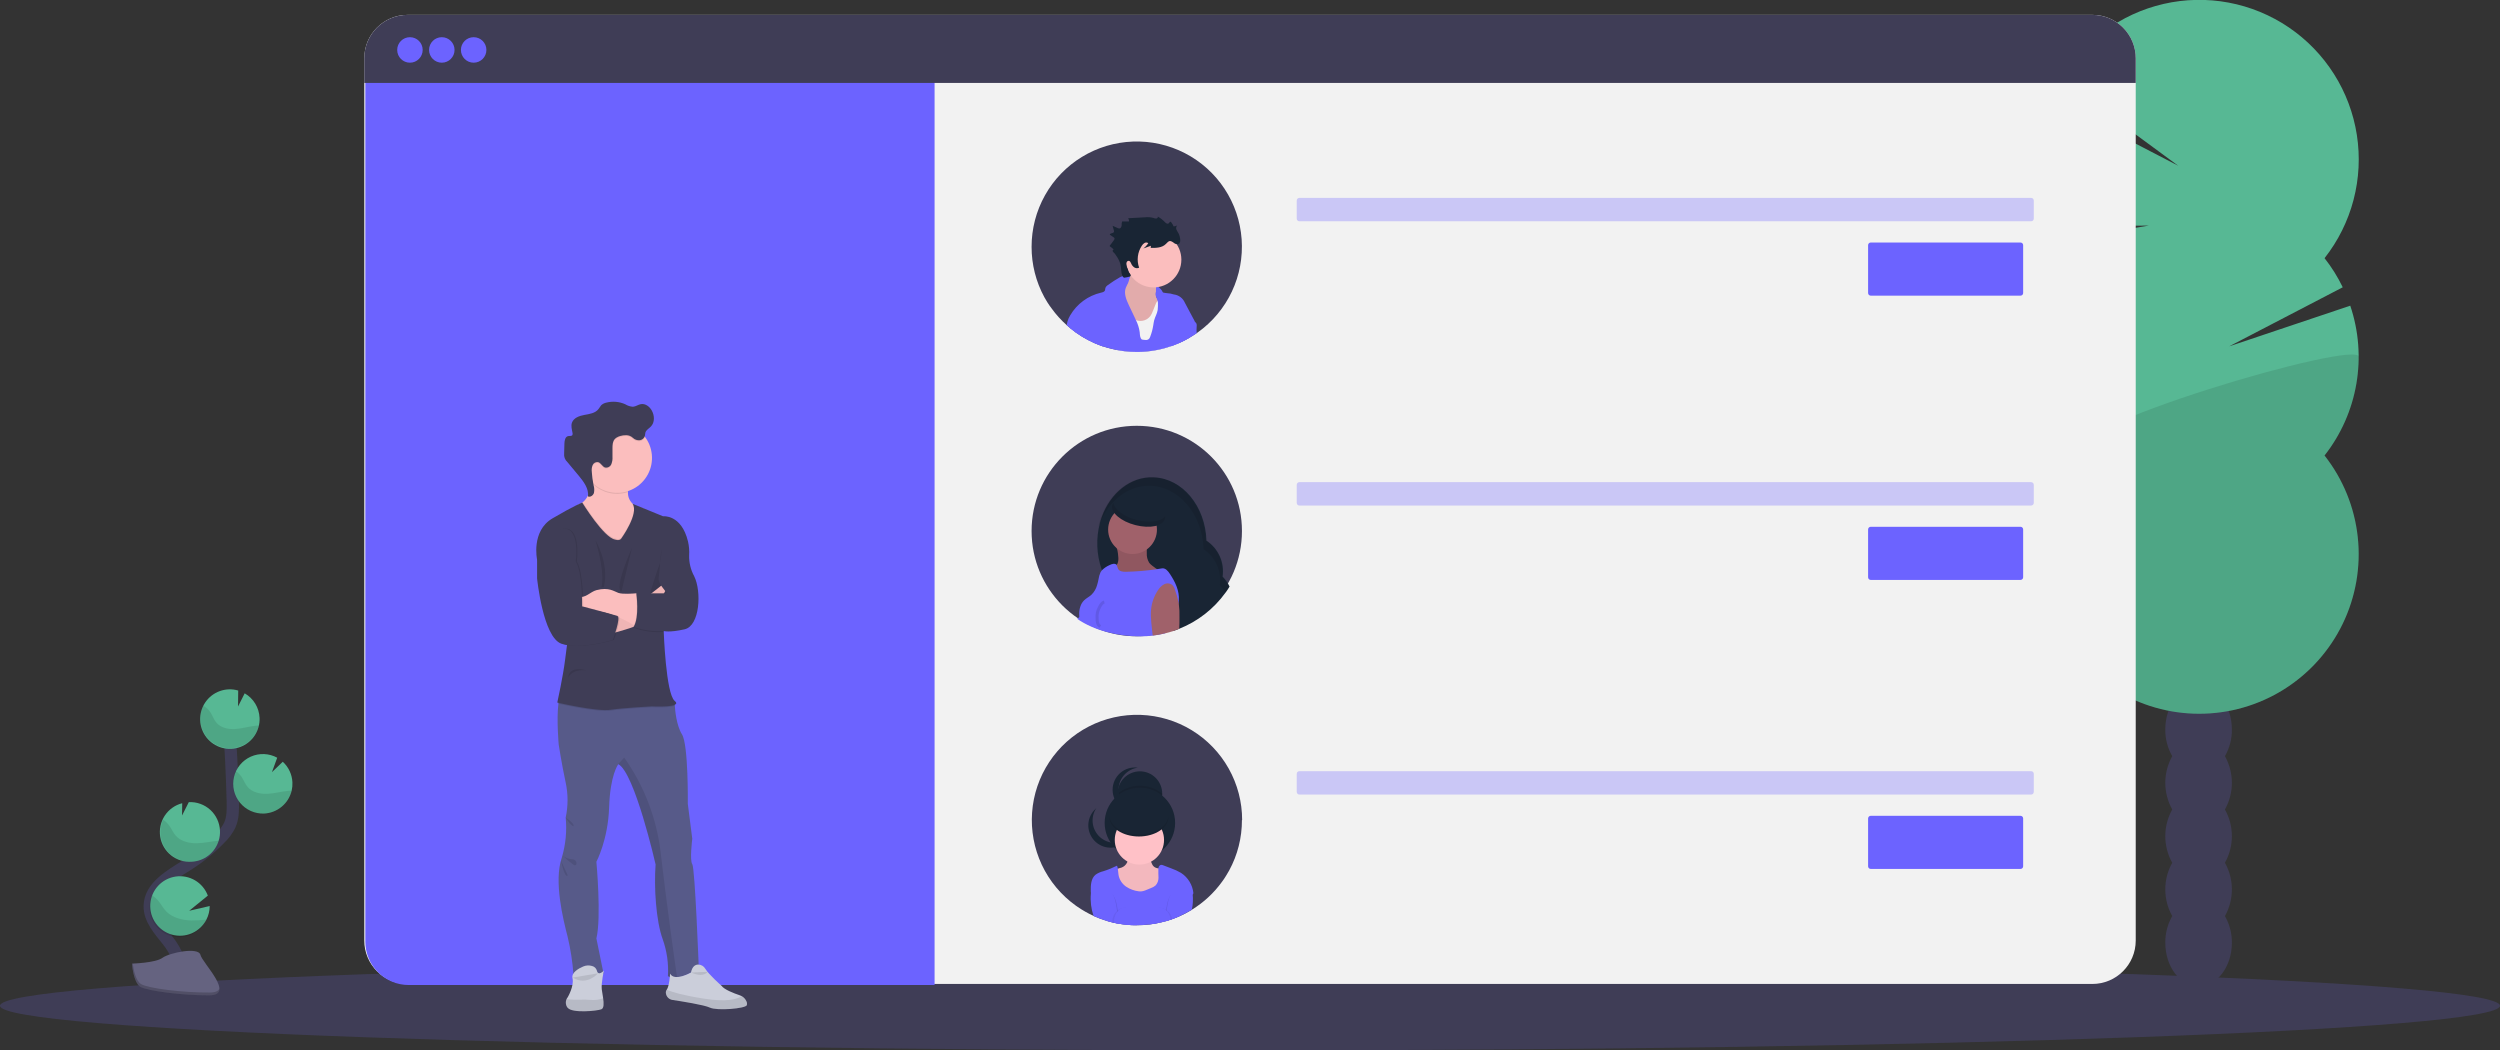 <svg width="814" height="342" viewBox="0 0 814 342" fill="none" xmlns="http://www.w3.org/2000/svg">
<rect x="0" y="0" width="814" height="342" fill="#333333" stroke="none"/>
<g clip-path="url(#clip0)">
<path d="M407 342C631.78 342 814 335.494 814 327.469C814 319.443 631.78 312.938 407 312.938C182.22 312.938 0 319.443 0 327.469C0 335.494 182.22 342 407 342Z" fill="#3F3D56"/>
<path d="M724.439 246.212C725.95 243.572 726.731 240.577 726.701 237.535C726.701 229.695 721.86 223.336 715.857 223.336C709.854 223.336 705.019 229.695 705.019 237.535C704.989 240.577 705.77 243.572 707.281 246.212C705.798 248.863 705.019 251.851 705.019 254.889C705.019 257.927 705.798 260.915 707.281 263.566C705.798 266.216 705.019 269.203 705.019 272.24C705.019 275.277 705.798 278.264 707.281 280.914C705.798 283.565 705.019 286.553 705.019 289.591C705.019 292.629 705.798 295.617 707.281 298.268C705.77 300.908 704.989 303.903 705.019 306.945C705.019 314.785 709.86 321.144 715.857 321.144C721.853 321.144 726.701 314.785 726.701 306.945C726.731 303.903 725.95 300.908 724.439 298.268C725.922 295.617 726.701 292.629 726.701 289.591C726.701 286.553 725.922 283.565 724.439 280.914C725.922 278.264 726.701 275.277 726.701 272.24C726.701 269.203 725.922 266.216 724.439 263.566C725.922 260.915 726.701 257.927 726.701 254.889C726.701 251.851 725.922 248.863 724.439 246.212Z" fill="#3F3D56"/>
<path d="M715.829 234.38C721.814 234.38 726.666 228.023 726.666 220.181C726.666 212.34 721.814 205.982 715.829 205.982C709.844 205.982 704.992 212.34 704.992 220.181C704.992 228.023 709.844 234.38 715.829 234.38Z" fill="#3F3D56"/>
<path d="M715.829 217.026C721.814 217.026 726.666 210.669 726.666 202.827C726.666 194.985 721.814 188.628 715.829 188.628C709.844 188.628 704.992 194.985 704.992 202.827C704.992 210.669 709.844 217.026 715.829 217.026Z" fill="#3F3D56"/>
<path d="M675.254 84.073C673.772 82.186 672.423 80.201 671.215 78.129L699.701 73.451L668.891 73.679C665.936 67.246 664.325 60.277 664.155 53.199C663.985 46.121 665.26 39.083 667.902 32.515L709.231 53.965L671.118 25.934C674.684 19.754 679.485 14.375 685.221 10.133C690.957 5.891 697.504 2.877 704.456 1.279C711.407 -0.32 718.613 -0.468 725.624 0.843C732.636 2.154 739.302 4.897 745.207 8.899C751.112 12.901 756.13 18.078 759.947 24.107C763.765 30.135 766.3 36.886 767.395 43.938C768.489 50.989 768.12 58.191 766.31 65.094C764.5 71.997 761.288 78.453 756.875 84.059C759.188 86.993 761.173 90.172 762.795 93.539L725.822 112.768L765.243 99.531C768.01 107.718 768.694 116.466 767.231 124.984C765.769 133.502 762.207 141.52 756.868 148.314C762.895 155.976 766.645 165.181 767.69 174.876C768.734 184.571 767.03 194.364 762.774 203.135C758.517 211.907 751.879 219.303 743.619 224.477C735.359 229.652 725.81 232.396 716.064 232.396C706.319 232.396 696.77 229.652 688.509 224.477C680.249 219.303 673.611 211.907 669.355 203.135C665.098 194.364 663.394 184.571 664.439 174.876C665.483 165.181 669.233 155.976 675.26 148.314C668.061 139.157 664.147 127.844 664.147 116.193C664.147 104.542 668.061 93.23 675.26 84.073H675.254Z" fill="#57B894"/>
<path opacity="0.1" d="M768.009 116.193C768.027 127.847 764.111 139.165 756.895 148.314C762.922 155.976 766.673 165.181 767.717 174.876C768.761 184.57 767.058 194.364 762.801 203.135C758.544 211.907 751.906 219.302 743.646 224.477C735.386 229.651 725.837 232.396 716.092 232.396C706.346 232.396 696.797 229.651 688.537 224.477C680.277 219.302 673.639 211.907 669.382 203.135C665.125 194.364 663.422 184.57 664.466 174.876C665.51 165.181 669.261 155.976 675.288 148.314C668.296 139.477 768.009 110.367 768.009 116.193Z" fill="black"/>
<path d="M681.27 4.844H132.73C124.93 4.844 118.607 11.17 118.607 18.974V306.247C118.607 314.05 124.93 320.376 132.73 320.376H681.27C689.07 320.376 695.392 314.05 695.392 306.247V18.974C695.392 11.17 689.07 4.844 681.27 4.844Z" fill="#F2F2F2"/>
<path d="M118.953 20.413H304.299V320.723H133.075C129.33 320.723 125.738 319.234 123.089 316.584C120.441 313.934 118.953 310.34 118.953 306.593V20.413Z" fill="#6C63FF"/>
<path d="M695.392 18.973V26.993H118.607V18.973C118.607 17.118 118.973 15.281 119.683 13.567C120.392 11.853 121.433 10.296 122.744 8.985C124.056 7.673 125.612 6.633 127.326 5.924C129.039 5.214 130.875 4.85 132.73 4.851H681.27C683.124 4.85 684.961 5.214 686.674 5.924C688.387 6.633 689.944 7.673 691.256 8.985C692.567 10.296 693.608 11.853 694.317 13.567C695.027 15.281 695.392 17.118 695.392 18.973Z" fill="#3F3D56"/>
<path d="M133.477 20.413C135.768 20.413 137.626 18.554 137.626 16.261C137.626 13.968 135.768 12.109 133.477 12.109C131.185 12.109 129.327 13.968 129.327 16.261C129.327 18.554 131.185 20.413 133.477 20.413Z" fill="#6C63FF"/>
<path d="M143.851 20.413C146.142 20.413 148 18.554 148 16.261C148 13.968 146.142 12.109 143.851 12.109C141.559 12.109 139.701 13.968 139.701 16.261C139.701 18.554 141.559 20.413 143.851 20.413Z" fill="#6C63FF"/>
<path d="M154.224 20.413C156.516 20.413 158.374 18.554 158.374 16.261C158.374 13.968 156.516 12.109 154.224 12.109C151.933 12.109 150.075 13.968 150.075 16.261C150.075 18.554 151.933 20.413 154.224 20.413Z" fill="#6C63FF"/>
<path opacity="0.3" d="M661.339 64.436H423.072C422.599 64.436 422.215 64.82 422.215 65.294V71.189C422.215 71.663 422.599 72.047 423.072 72.047H661.339C661.812 72.047 662.196 71.663 662.196 71.189V65.294C662.196 64.82 661.812 64.436 661.339 64.436Z" fill="#6C63FF"/>
<path d="M657.881 78.966H609.11C608.636 78.966 608.252 79.35 608.252 79.824V95.407C608.252 95.881 608.636 96.265 609.11 96.265H657.881C658.355 96.265 658.738 95.881 658.738 95.407V79.824C658.738 79.35 658.355 78.966 657.881 78.966Z" fill="#6C63FF"/>
<path opacity="0.3" d="M661.339 156.991H423.072C422.599 156.991 422.215 157.375 422.215 157.849V163.745C422.215 164.219 422.599 164.603 423.072 164.603H661.339C661.812 164.603 662.196 164.219 662.196 163.745V157.849C662.196 157.375 661.812 156.991 661.339 156.991Z" fill="#6C63FF"/>
<path d="M657.881 171.522H609.11C608.636 171.522 608.252 171.907 608.252 172.38V187.963C608.252 188.437 608.636 188.821 609.11 188.821H657.881C658.355 188.821 658.738 188.437 658.738 187.963V172.38C658.738 171.907 658.355 171.522 657.881 171.522Z" fill="#6C63FF"/>
<path opacity="0.3" d="M661.339 251.098H423.072C422.599 251.098 422.215 251.482 422.215 251.956V257.851C422.215 258.325 422.599 258.709 423.072 258.709H661.339C661.812 258.709 662.196 258.325 662.196 257.851V251.956C662.196 251.482 661.812 251.098 661.339 251.098Z" fill="#6C63FF"/>
<path d="M657.881 265.629H609.11C608.636 265.629 608.252 266.013 608.252 266.487V282.07C608.252 282.544 608.636 282.928 609.11 282.928H657.881C658.355 282.928 658.738 282.544 658.738 282.07V266.487C658.738 266.013 658.355 265.629 657.881 265.629Z" fill="#6C63FF"/>
<path d="M370.131 207.172C389.046 207.172 404.379 191.831 404.379 172.906C404.379 153.982 389.046 138.641 370.131 138.641C351.217 138.641 335.884 153.982 335.884 172.906C335.884 191.831 351.217 207.172 370.131 207.172Z" fill="#3F3D56"/>
<path d="M400.354 190.98C400.317 191.063 400.268 191.14 400.209 191.209C399.836 191.826 399.432 192.424 398.999 193.001C395.201 198.261 389.983 202.33 383.957 204.73C383.362 204.979 382.753 205.207 382.138 205.421C381.568 204.965 381.04 204.458 380.561 203.906C379.132 202.283 378.176 200.299 377.794 198.17C376.883 198.346 375.957 198.434 375.028 198.433C374.936 198.44 374.844 198.44 374.751 198.433C367.628 198.308 361.514 193.091 358.783 185.645L358.672 185.327C357.006 180.477 356.818 175.241 358.133 170.284C358.167 170.118 358.222 169.952 358.271 169.793C360.608 161.759 366.777 155.905 374.115 155.441C374.343 155.441 374.572 155.441 374.807 155.441C375.042 155.441 375.18 155.441 375.367 155.441H375.699C384.994 155.78 392.477 164.776 392.823 176.027C394.722 177.275 396.227 179.04 397.159 181.114C398.091 183.188 398.413 185.485 398.086 187.735C399.013 188.686 399.779 189.782 400.354 190.98Z" fill="#192534"/>
<path opacity="0.1" d="M400.208 191.209C399.835 191.826 399.431 192.424 398.998 193.001C398.497 192.102 397.876 191.275 397.152 190.544C397.231 189.973 397.273 189.398 397.276 188.821C397.276 186.84 396.784 184.891 395.843 183.148C394.903 181.405 393.544 179.923 391.889 178.836C391.508 167.35 383.7 158.174 374.135 158.174C367.303 158.174 361.376 162.838 358.395 169.689C358.319 169.869 358.25 170.042 358.167 170.228C357.918 170.823 357.696 171.425 357.475 172.055C357.719 170.79 358.059 169.546 358.492 168.332L358.589 168.236C361.251 160.894 367.199 155.683 374.184 155.372C374.412 155.372 374.64 155.372 374.875 155.372C375.111 155.372 375.249 155.372 375.436 155.372H375.768C384.931 155.926 392.269 164.88 392.622 176.013C394.526 177.258 396.034 179.021 396.969 181.096C397.904 183.17 398.227 185.469 397.898 187.721C398.87 188.737 399.652 189.918 400.208 191.209Z" fill="black"/>
<path d="M364.122 181.383C364.207 182.083 364.127 182.794 363.886 183.458C363.478 184.406 362.503 185.257 362.773 186.226C362.91 186.53 363.117 186.797 363.376 187.007C363.636 187.216 363.941 187.361 364.267 187.43C367.248 188.44 370.491 187.838 373.645 187.977C374.696 188.069 375.751 188.106 376.805 188.088C377.866 188.064 378.893 187.706 379.738 187.063C378.1 186.267 376.553 185.295 375.125 184.164C374.778 183.907 374.464 183.607 374.191 183.272C373.605 182.322 373.323 181.217 373.382 180.102C373.382 179.002 373.382 177.902 373.382 176.809C371.127 176.809 368.88 176.774 366.625 176.774C365.934 176.774 363.7 176.601 363.444 177.383C363.319 177.771 363.804 178.912 363.88 179.348C363.996 180.022 364.077 180.701 364.122 181.383Z" fill="#A0616A"/>
<path opacity="0.1" d="M364.122 181.383C364.207 182.083 364.127 182.794 363.886 183.458C363.478 184.406 362.503 185.257 362.773 186.226C362.91 186.53 363.117 186.797 363.376 187.007C363.636 187.216 363.941 187.361 364.267 187.43C367.248 188.44 370.491 187.838 373.645 187.977C374.696 188.069 375.751 188.106 376.805 188.088C377.866 188.064 378.893 187.706 379.738 187.063C378.1 186.267 376.553 185.295 375.125 184.164C374.778 183.907 374.464 183.607 374.191 183.272C373.605 182.322 373.323 181.217 373.382 180.102C373.382 179.002 373.382 177.902 373.382 176.809C371.127 176.809 368.88 176.774 366.625 176.774C365.934 176.774 363.7 176.601 363.444 177.383C363.319 177.771 363.804 178.912 363.88 179.348C363.996 180.022 364.077 180.701 364.122 181.383Z" fill="black"/>
<path d="M368.755 180.387C373.144 180.387 376.701 176.827 376.701 172.436C376.701 168.045 373.144 164.485 368.755 164.485C364.366 164.485 360.809 168.045 360.809 172.436C360.809 176.827 364.366 180.387 368.755 180.387Z" fill="#A0616A"/>
<path d="M383.825 195.499C383.825 195.714 383.784 195.942 383.749 196.191C383.492 197.481 383.114 198.743 382.622 199.962C382.33 200.789 381.979 201.594 381.57 202.37C381.273 202.903 380.879 203.394 380.561 203.913L380.104 204.654C379.813 205.153 379.566 205.676 379.364 206.218C378.03 206.559 376.674 206.807 375.305 206.958C373.967 207.119 372.62 207.2 371.273 207.2C364.046 207.2 356.251 205.325 350.726 201.492C350.726 201.492 351.535 200.931 351.417 200.8C351.417 200.481 351.383 200.17 351.383 199.852C351.374 199.032 351.508 198.218 351.777 197.444C352.012 196.702 352.422 196.028 352.973 195.478C353.665 194.787 354.592 194.358 355.332 193.693C356.277 192.778 356.946 191.615 357.261 190.337C357.434 189.784 357.558 189.196 357.676 188.628C357.781 187.852 357.995 187.095 358.312 186.379C358.356 186.288 358.407 186.2 358.464 186.116C358.57 185.939 358.695 185.774 358.838 185.625C359.543 184.937 360.368 184.384 361.272 183.992C362.026 183.604 363.084 183.3 363.61 183.944V183.992C363.782 184.388 363.927 184.795 364.046 185.21C364.467 186.082 365.643 186.192 366.598 186.172C369.973 186.101 373.341 185.819 376.681 185.327L378.299 185.065C379.468 184.871 380.284 185.895 380.941 186.891C382.642 189.458 384.081 192.413 383.825 195.499Z" fill="#6C63FF"/>
<path opacity="0.1" d="M359.557 196.038C358.817 196.204 358.388 196.951 358.042 197.63C357.387 198.744 357.099 200.037 357.219 201.325C357.199 201.83 357.253 202.336 357.378 202.826C357.506 203.32 357.818 203.746 358.25 204.016" stroke="black" stroke-miterlimit="10"/>
<path d="M379.399 168.926C379.999 166.578 376.63 163.689 371.875 162.473C367.12 161.257 362.779 162.174 362.179 164.521C361.579 166.869 364.948 169.757 369.703 170.974C374.458 172.19 378.799 171.273 379.399 168.926Z" fill="#192534"/>
<path opacity="0.1" d="M370.145 169.308C365.92 168.229 362.794 165.849 362.538 163.662C362.341 163.908 362.2 164.194 362.123 164.499C361.521 166.845 364.889 169.731 369.64 170.948C374.392 172.166 378.735 171.246 379.323 168.873C379.389 168.611 379.408 168.339 379.378 168.07C378.112 169.814 374.288 170.367 370.145 169.308Z" fill="black"/>
<path d="M384.032 201.138C384.032 202.342 384.032 203.539 383.956 204.729C383.362 204.978 382.753 205.207 382.137 205.421C381.231 205.736 380.307 205.999 379.371 206.21C378.037 206.552 376.68 206.799 375.311 206.95C375.069 204.086 374.523 201.325 374.793 198.418C375.017 196.192 375.782 194.054 377.02 192.191C377.505 191.375 378.2 190.703 379.032 190.246C379.448 190.026 379.918 189.928 380.387 189.965C380.856 190.001 381.305 190.171 381.681 190.454C382.152 190.946 382.481 191.555 382.635 192.218C383.102 193.517 383.477 194.846 383.756 196.197C383.756 196.343 383.804 196.502 383.825 196.654C384.016 198.14 384.086 199.64 384.032 201.138Z" fill="#A0616A"/>
<path d="M404.372 267.013C404.388 272.744 402.961 278.386 400.222 283.419C399.918 283.973 399.6 284.533 399.24 285.087C399.203 285.169 399.154 285.246 399.095 285.315C398.722 285.933 398.318 286.531 397.885 287.107C395.257 290.753 391.931 293.84 388.099 296.186L387.898 296.324C386.639 297.081 385.334 297.758 383.991 298.352C383.617 298.518 383.23 298.677 382.843 298.836C382.456 298.995 382.096 299.141 381.709 299.265C381.515 299.348 381.307 299.417 381.107 299.487C381.084 299.483 381.061 299.483 381.038 299.487C380.616 299.639 380.18 299.77 379.751 299.902L379.426 299.978C379.039 300.095 378.652 300.192 378.264 300.275C376.928 300.618 375.569 300.865 374.198 301.016C372.869 301.177 371.532 301.258 370.194 301.258C370.055 301.258 369.917 301.258 369.779 301.258C367.923 301.252 366.071 301.081 364.246 300.746L363.914 300.691C363.575 300.635 363.222 300.566 362.897 300.483L362.254 300.338C361.572 300.188 360.898 300.003 360.235 299.784C358.883 299.379 357.56 298.886 356.272 298.31L356.127 298.248C354.241 297.393 352.438 296.367 350.739 295.183C350.595 295.098 350.456 295.003 350.324 294.899C345.543 291.489 341.719 286.905 339.219 281.59C336.719 276.274 335.627 270.404 336.048 264.545C336.47 258.685 338.39 253.032 341.625 248.129C344.86 243.226 349.3 239.238 354.52 236.548C359.74 233.857 365.563 232.555 371.431 232.766C377.299 232.977 383.014 234.695 388.027 237.754C393.041 240.812 397.183 245.109 400.058 250.232C402.932 255.355 404.442 261.131 404.441 267.006L404.372 267.013Z" fill="#3F3D56"/>
<path d="M378.416 258.758C378.335 260.63 377.534 262.398 376.181 263.694C374.828 264.99 373.028 265.713 371.155 265.713C369.282 265.713 367.481 264.99 366.128 263.694C364.776 262.398 363.975 260.63 363.893 258.758C363.893 258.64 363.893 258.523 363.893 258.412C363.893 256.485 364.658 254.637 366.02 253.275C367.382 251.912 369.229 251.146 371.155 251.146C373.081 251.146 374.928 251.912 376.29 253.275C377.651 254.637 378.416 256.485 378.416 258.412C378.41 258.523 378.416 258.64 378.416 258.758Z" fill="#192534"/>
<path opacity="0.1" d="M378.416 258.757C378.335 260.629 377.534 262.398 376.181 263.693C374.828 264.989 373.028 265.712 371.155 265.712C369.282 265.712 367.481 264.989 366.128 263.693C364.776 262.398 363.975 260.629 363.893 258.757C363.893 258.64 363.893 258.522 363.893 258.411C365.942 256.734 368.508 255.817 371.155 255.817C373.802 255.817 376.368 256.734 378.416 258.411C378.41 258.522 378.416 258.64 378.416 258.757Z" fill="black"/>
<path d="M371.148 279.419C377.485 279.419 382.622 274.28 382.622 267.94C382.622 261.6 377.485 256.46 371.148 256.46C364.812 256.46 359.675 261.6 359.675 267.94C359.675 274.28 364.812 279.419 371.148 279.419Z" fill="#192534"/>
<path d="M364.198 257.152C364.199 255.391 364.839 253.69 365.999 252.365C367.159 251.04 368.76 250.181 370.505 249.949C369.477 249.809 368.432 249.892 367.439 250.19C366.446 250.489 365.528 250.996 364.747 251.679C363.966 252.361 363.341 253.203 362.912 254.148C362.483 255.092 362.261 256.118 362.261 257.155C362.261 258.193 362.483 259.218 362.912 260.163C363.341 261.107 363.966 261.949 364.747 262.632C365.528 263.314 366.446 263.822 367.439 264.12C368.432 264.419 369.477 264.501 370.505 264.362C368.759 264.129 367.157 263.269 365.997 261.943C364.837 260.617 364.197 258.914 364.198 257.152Z" fill="#192534"/>
<path d="M358.202 272.603C356.882 271.437 356.03 269.83 355.805 268.083C355.58 266.336 355.997 264.566 356.978 263.103C356.733 263.319 356.502 263.55 356.286 263.794C355.628 264.506 355.118 265.342 354.788 266.254C354.457 267.165 354.312 268.134 354.361 269.102C354.41 270.071 354.653 271.02 355.074 271.893C355.495 272.766 356.086 273.547 356.813 274.188C357.54 274.83 358.387 275.319 359.306 275.628C360.225 275.937 361.196 276.059 362.162 275.986C363.129 275.914 364.071 275.649 364.934 275.207C365.796 274.765 366.562 274.155 367.185 273.413C367.397 273.171 367.593 272.917 367.773 272.652C366.442 273.805 364.739 274.435 362.978 274.426C361.218 274.417 359.521 273.77 358.202 272.603Z" fill="#192534"/>
<path d="M365.145 282.499C364.548 282.617 363.97 282.819 363.43 283.101C362.476 283.793 362.51 285.177 362.794 286.305C363.444 288.879 365.034 291.349 367.469 292.401C368.976 292.957 370.582 293.193 372.185 293.093C373.921 293.093 375.885 292.857 376.964 291.487C377.45 290.765 377.782 289.95 377.939 289.093C378.472 287.017 379.011 284.872 378.818 282.727C377.767 282.817 376.591 282.879 375.761 282.215C374.931 281.551 374.744 280.285 374.378 279.233C374.338 279.064 374.243 278.913 374.108 278.804C373.956 278.735 373.789 278.711 373.624 278.735C372.52 278.782 371.414 278.736 370.318 278.596C369.627 278.506 367.953 277.794 367.441 278.396C367.068 278.831 367.303 280.16 367.012 280.776C366.831 281.173 366.572 281.529 366.251 281.825C365.931 282.121 365.555 282.35 365.145 282.499Z" fill="#FFC1C7"/>
<path opacity="0.05" d="M365.145 282.499C364.548 282.617 363.97 282.819 363.43 283.101C362.476 283.793 362.51 285.177 362.794 286.305C363.444 288.879 365.034 291.349 367.469 292.401C368.976 292.957 370.582 293.193 372.185 293.093C373.921 293.093 375.885 292.857 376.964 291.487C377.45 290.765 377.782 289.95 377.939 289.093C378.472 287.017 379.011 284.872 378.818 282.727C377.767 282.817 376.591 282.879 375.761 282.215C374.931 281.551 374.744 280.285 374.378 279.233C374.338 279.064 374.243 278.913 374.108 278.804C373.956 278.735 373.789 278.711 373.624 278.735C372.52 278.782 371.414 278.736 370.318 278.596C369.627 278.506 367.953 277.794 367.441 278.396C367.068 278.831 367.303 280.16 367.012 280.776C366.831 281.173 366.572 281.529 366.251 281.825C365.931 282.121 365.555 282.35 365.145 282.499Z" fill="black"/>
<path d="M370.989 281.509C375.419 281.509 379.011 277.916 379.011 273.483C379.011 269.05 375.419 265.456 370.989 265.456C366.558 265.456 362.966 269.05 362.966 273.483C362.966 277.916 366.558 281.509 370.989 281.509Z" fill="#FFC1C7"/>
<path d="M388.576 290.871C388.521 290.94 388.466 291.023 388.403 291.092L388.064 291.535C386.356 293.583 384.973 295.882 383.963 298.351C383.59 298.517 383.203 298.676 382.815 298.835C382.428 298.994 382.068 299.14 381.681 299.264C381.487 299.347 381.28 299.417 381.079 299.486C381.056 299.483 381.033 299.483 381.01 299.486C380.588 299.638 380.153 299.769 379.724 299.901L379.399 299.977C379.012 300.095 378.624 300.192 378.237 300.275C376.901 300.617 375.542 300.864 374.17 301.015C372.842 301.176 371.504 301.257 370.166 301.257C370.028 301.257 369.889 301.257 369.751 301.257C367.895 301.252 366.044 301.08 364.218 300.745L363.886 300.69C363.548 300.634 363.195 300.565 362.87 300.482L362.227 300.337C361.544 300.187 360.87 300.003 360.207 299.783C360.392 298.624 360.909 297.542 361.694 296.669C360.138 294.808 357.579 294.075 355.926 292.317C355.782 292.15 355.648 291.974 355.525 291.791C355.439 291.659 355.367 291.517 355.311 291.369C355.261 291.252 355.231 291.129 355.221 291.002C355.169 290.747 355.148 290.487 355.159 290.227C355.117 288.262 355.207 286.02 356.729 284.789C357.476 284.265 358.316 283.889 359.204 283.681C360.749 283.198 362.252 282.592 363.7 281.868C363.832 282.178 363.921 282.504 363.963 282.837C364.101 283.64 364.087 284.484 364.274 285.28C364.636 286.699 365.514 287.932 366.736 288.74C367.954 289.538 369.342 290.043 370.789 290.214C372.213 290.421 373.347 289.681 374.689 289.176C375.283 288.986 375.832 288.675 376.3 288.262C376.906 287.563 377.229 286.662 377.206 285.737C377.206 284.823 377.103 283.91 377.158 282.969C377.159 282.873 377.171 282.778 377.193 282.685C377.195 282.444 377.272 282.21 377.413 282.016C377.554 281.821 377.753 281.675 377.981 281.599C378.24 281.577 378.5 281.625 378.735 281.737L381.321 282.727C382.442 283.115 383.522 283.613 384.544 284.214C385.674 284.948 386.623 285.928 387.322 287.081C388.02 288.234 388.449 289.529 388.576 290.871Z" fill="#6C63FF"/>
<path opacity="0.1" d="M364.184 300.752L363.852 300.697C363.513 300.641 363.16 300.572 362.835 300.489L362.192 300.344C361.51 300.194 360.836 300.009 360.173 299.79C358.822 299.385 357.498 298.893 356.21 298.316C355.562 296.208 355.328 293.995 355.518 291.798C355.602 290.856 355.798 289.927 356.099 289.03C357.552 290.414 360.028 289.632 361.674 290.739C362.12 291.055 362.485 291.473 362.739 291.957C363.199 292.844 363.512 293.8 363.665 294.787C363.769 295.327 363.866 295.874 363.949 296.42C363.949 296.517 363.949 296.593 363.949 296.676C363.949 296.759 363.949 296.849 363.949 296.939C364.004 297.327 364.053 297.728 364.073 298.123C364.184 299.015 364.184 299.873 364.184 300.752Z" fill="black"/>
<path d="M363.852 300.697C363.513 300.642 363.16 300.573 362.835 300.49L362.192 300.344C361.51 300.195 360.836 300.01 360.173 299.791C358.821 299.386 357.498 298.893 356.21 298.317L356.065 298.255C355.27 295.927 354.971 293.46 355.186 291.01C355.285 290.126 355.475 289.254 355.753 288.408C357.206 289.792 359.682 289.024 361.328 290.131C361.962 290.587 362.444 291.224 362.711 291.958C362.98 292.669 363.181 293.403 363.312 294.151C363.465 294.961 363.61 295.771 363.707 296.594C363.728 296.708 363.74 296.824 363.741 296.94C363.741 297.016 363.741 297.113 363.741 297.189C363.741 297.265 363.741 297.383 363.741 297.487C363.873 298.545 363.866 299.625 363.852 300.697Z" fill="#6C63FF"/>
<path opacity="0.1" d="M387.871 296.323C386.612 297.08 385.307 297.757 383.963 298.351C383.59 298.517 383.203 298.676 382.815 298.835C382.428 298.994 382.068 299.14 381.681 299.264C381.488 299.347 381.28 299.416 381.079 299.486C381.057 299.483 381.033 299.483 381.01 299.486C380.588 299.638 380.153 299.769 379.724 299.901L379.399 299.977C379.399 299.361 379.399 298.725 379.468 298.102C379.516 297.61 379.572 297.119 379.641 296.628C379.641 296.538 379.641 296.448 379.676 296.358C379.682 296.301 379.682 296.242 379.676 296.185C379.759 295.714 379.848 295.237 379.938 294.766C380.082 293.777 380.395 292.819 380.865 291.936C381.124 291.461 381.492 291.054 381.937 290.746C383.583 289.639 386.087 290.393 387.47 289.037C387.742 289.841 387.93 290.671 388.03 291.514C388.217 293.116 388.164 294.737 387.871 296.323Z" fill="black"/>
<path d="M388.071 296.185L387.871 296.323C386.611 297.08 385.306 297.757 383.963 298.351C383.59 298.517 383.202 298.676 382.815 298.835C382.428 298.994 382.068 299.14 381.681 299.264C381.487 299.347 381.28 299.417 381.079 299.486C381.056 299.483 381.033 299.483 381.01 299.486C380.588 299.638 380.152 299.769 379.724 299.901C379.724 299.084 379.724 298.275 379.793 297.465C379.793 297.258 379.793 297.043 379.848 296.835C379.848 296.746 379.848 296.642 379.848 296.552C379.848 296.462 379.848 296.4 379.848 296.337C379.952 295.59 380.076 294.863 380.228 294.13C380.36 293.382 380.561 292.647 380.83 291.936C381.097 291.202 381.579 290.566 382.213 290.11C383.859 289.003 386.363 289.757 387.746 288.387C388.043 289.256 388.238 290.157 388.327 291.072C388.513 292.779 388.427 294.505 388.071 296.185Z" fill="#6C63FF"/>
<path d="M370.83 272.354C376.147 272.354 380.457 269.479 380.457 265.933C380.457 262.387 376.147 259.512 370.83 259.512C365.513 259.512 361.203 262.387 361.203 265.933C361.203 269.479 365.513 272.354 370.83 272.354Z" fill="#192534"/>
<path opacity="0.05" d="M362.828 299.521C362.828 299.666 362.828 299.818 362.828 299.978C362.828 300.137 362.828 300.282 362.828 300.434C362.826 300.453 362.826 300.471 362.828 300.49L362.185 300.344C362.175 300.222 362.175 300.1 362.185 299.978C362.184 299.336 362.322 298.702 362.588 298.118C362.854 297.534 363.243 297.014 363.727 296.594C363.791 296.527 363.863 296.469 363.942 296.421C364.313 296.119 364.734 295.885 365.187 295.729C365.602 295.569 366.042 295.484 366.487 295.48C366.547 295.473 366.607 295.473 366.667 295.48C366.777 295.473 366.888 295.473 366.999 295.48H366.77C365.711 295.592 364.729 296.083 364.004 296.864C363.923 296.939 363.851 297.022 363.79 297.113C363.236 297.802 362.901 298.64 362.828 299.521Z" fill="black"/>
<path d="M369.868 299.977C369.868 300.411 369.817 300.843 369.716 301.264C367.86 301.259 366.009 301.087 364.184 300.752L363.852 300.697C363.513 300.642 363.16 300.572 362.835 300.489V300.434C362.835 300.282 362.835 300.137 362.835 299.977C362.835 299.818 362.835 299.666 362.835 299.521C362.893 298.592 363.21 297.698 363.748 296.94C363.809 296.844 363.881 296.756 363.962 296.677C364.285 296.274 364.7 295.956 365.173 295.75C365.535 295.576 365.932 295.487 366.334 295.487C366.38 295.48 366.427 295.48 366.473 295.487C366.567 295.48 366.662 295.48 366.756 295.487C368.506 295.784 369.868 297.68 369.868 299.977Z" fill="#6C63FF"/>
<path opacity="0.05" d="M381.681 299.265C381.487 299.348 381.28 299.417 381.079 299.487C380.98 298.495 380.546 297.568 379.848 296.857L379.641 296.65C378.95 296.029 378.086 295.636 377.165 295.522H376.937C377.042 295.515 377.149 295.515 377.255 295.522C377.317 295.515 377.379 295.515 377.441 295.522C377.888 295.532 378.329 295.616 378.748 295.771C379.081 295.885 379.399 296.038 379.696 296.227C379.773 296.267 379.843 296.318 379.903 296.38C380.375 296.719 380.775 297.149 381.08 297.645C381.385 298.14 381.589 298.691 381.681 299.265Z" fill="black"/>
<path d="M381.079 299.486C381.056 299.483 381.033 299.483 381.01 299.486C380.588 299.638 380.152 299.77 379.724 299.901L379.399 299.977C379.011 300.095 378.624 300.192 378.237 300.275C376.9 300.617 375.541 300.865 374.17 301.015C374.1 300.667 374.065 300.312 374.066 299.957C374.066 297.659 375.45 295.763 377.185 295.5C377.278 295.493 377.37 295.493 377.462 295.5C377.506 295.494 377.55 295.494 377.594 295.5C378 295.499 378.402 295.589 378.769 295.763C379.113 295.916 379.427 296.129 379.696 296.393C379.772 296.45 379.841 296.515 379.903 296.587C380.597 297.401 381.01 298.418 381.079 299.486Z" fill="#6C63FF"/>
<path opacity="0.1" d="M370.83 271.718C365.671 271.718 361.459 269.02 361.21 265.622C361.21 265.726 361.21 265.83 361.21 265.94C361.21 269.49 365.525 272.362 370.844 272.362C376.162 272.362 380.471 269.49 380.471 265.94C380.471 265.83 380.471 265.726 380.471 265.622C380.194 269.02 375.982 271.718 370.83 271.718Z" fill="black"/>
<path d="M335.884 80.357C335.872 86.085 337.299 91.724 340.033 96.756C340.345 97.317 340.663 97.877 341.015 98.424C341.055 98.507 341.107 98.583 341.168 98.652C341.549 99.264 341.962 99.856 342.406 100.424C343.842 102.423 345.498 104.254 347.343 105.883C347.686 106.212 348.046 106.521 348.422 106.81C349.607 107.801 350.865 108.701 352.185 109.502L352.392 109.64C353.651 110.395 354.953 111.074 356.293 111.675L357.448 112.152C357.828 112.311 358.188 112.464 358.582 112.588C358.775 112.664 358.976 112.734 359.183 112.803H359.28C359.7 112.955 360.129 113.093 360.567 113.218L360.885 113.294C361.272 113.412 361.666 113.515 362.054 113.592C362.579 113.73 363.098 113.848 363.637 113.944C364.446 114.104 365.283 114.242 366.113 114.339C367.442 114.498 368.779 114.576 370.118 114.574H370.526C372.381 114.563 374.233 114.389 376.058 114.055C376.17 114.044 376.281 114.026 376.39 114C376.729 113.944 377.082 113.875 377.407 113.792C377.628 113.751 377.829 113.702 378.05 113.647C378.742 113.495 379.433 113.315 380.069 113.1C380.478 112.969 380.879 112.844 381.28 112.706C382.089 112.422 382.898 112.118 383.673 111.772C383.794 111.732 383.911 111.683 384.025 111.626L384.178 111.557C385.201 111.096 386.197 110.582 387.165 110.014C387.988 109.544 388.79 109.032 389.565 108.492H389.613C389.74 108.418 389.86 108.335 389.973 108.243C394.76 104.836 398.59 100.254 401.095 94.938C403.6 89.622 404.696 83.75 404.278 77.888C403.86 72.025 401.941 66.369 398.706 61.463C395.472 56.557 391.03 52.566 385.808 49.873C380.586 47.181 374.76 45.879 368.89 46.091C363.019 46.303 357.302 48.022 352.288 51.084C347.273 54.145 343.131 58.446 340.258 63.573C337.385 68.7 335.879 74.48 335.884 80.357Z" fill="#3F3D56"/>
<path d="M377.732 93.933C378.237 94.378 378.588 94.972 378.735 95.629C377.739 95.892 376.722 95.4 375.796 94.937C372.918 93.586 369.881 92.608 366.756 92.024C366.506 92.001 366.267 91.91 366.065 91.761C365.908 91.549 365.827 91.29 365.834 91.027C365.842 90.763 365.938 90.51 366.106 90.308C366.452 89.948 367.102 89.996 367.573 89.975C369.447 89.879 371.32 90.18 373.071 90.857C374.822 91.534 376.41 92.573 377.732 93.906V93.933Z" fill="#6C63FF"/>
<path d="M367.614 91.179C367.407 91.697 367.098 92.169 366.704 92.564C366.311 92.96 365.842 93.273 365.325 93.483C364.765 93.684 364.163 93.719 363.596 93.878C363.306 93.938 363.034 94.065 362.801 94.249C362.568 94.433 362.381 94.668 362.254 94.936C362.178 95.178 362.143 95.43 362.151 95.684C362.061 98.071 361.992 100.527 362.946 102.742C363.769 104.638 365.277 106.132 366.771 107.551C368.513 109.218 370.36 110.907 372.656 111.654C373.998 112.09 375.581 112.138 376.695 111.273C377.132 110.894 377.511 110.454 377.822 109.966C378.599 108.948 379.249 107.84 379.759 106.665C380.706 104.229 380.388 101.503 380.056 98.908C380.054 98.754 379.995 98.606 379.89 98.493C379.746 98.403 379.572 98.373 379.406 98.41C378.812 98.47 378.214 98.343 377.696 98.045C377.179 97.747 376.768 97.293 376.522 96.749C376.379 96.255 376.325 95.74 376.363 95.227L376.411 92.265C376.434 91.948 376.397 91.628 376.301 91.324C376.029 90.831 375.59 90.45 375.063 90.252C373.446 89.442 371.761 88.778 370.028 88.266C369.267 88.044 368.686 87.671 368.347 88.487C368.008 89.304 368.008 90.321 367.614 91.179Z" fill="#FBBEBE"/>
<path opacity="0.1" d="M367.614 91.179C367.407 91.697 367.098 92.169 366.704 92.564C366.311 92.96 365.842 93.273 365.325 93.483C364.765 93.684 364.163 93.719 363.596 93.878C363.306 93.938 363.034 94.065 362.801 94.249C362.568 94.433 362.381 94.668 362.254 94.936C362.178 95.178 362.143 95.43 362.151 95.684C362.061 98.071 361.992 100.527 362.946 102.742C363.769 104.638 365.277 106.132 366.771 107.551C368.513 109.218 370.36 110.907 372.656 111.654C373.998 112.09 375.581 112.138 376.695 111.273C377.132 110.894 377.511 110.454 377.822 109.966C378.599 108.948 379.249 107.84 379.759 106.665C380.706 104.229 380.388 101.503 380.056 98.908C380.054 98.754 379.995 98.606 379.89 98.493C379.746 98.403 379.572 98.373 379.406 98.41C378.812 98.47 378.214 98.343 377.696 98.045C377.179 97.747 376.768 97.293 376.522 96.749C376.379 96.255 376.325 95.74 376.363 95.227L376.411 92.265C376.434 91.948 376.397 91.628 376.301 91.324C376.029 90.831 375.59 90.45 375.063 90.252C373.446 89.442 371.761 88.778 370.028 88.266C369.267 88.044 368.686 87.671 368.347 88.487C368.008 89.304 368.008 90.321 367.614 91.179Z" fill="black"/>
<path d="M375.622 93.581C380.611 93.581 384.655 89.535 384.655 84.544C384.655 79.553 380.611 75.507 375.622 75.507C370.634 75.507 366.59 79.553 366.59 84.544C366.59 89.535 370.634 93.581 375.622 93.581Z" fill="#FBBEBE"/>
<path d="M363.624 113.986C364.433 114.145 365.27 114.284 366.1 114.38C367.428 114.539 368.766 114.618 370.104 114.616H370.512C372.368 114.604 374.219 114.431 376.045 114.097C376.156 114.086 376.267 114.067 376.377 114.041C376.716 113.986 377.068 113.917 377.393 113.834C377.615 113.792 377.815 113.744 378.036 113.688C378.728 113.536 379.42 113.356 380.056 113.142C380.464 113.01 380.865 112.886 381.266 112.747C382.075 112.464 382.885 112.159 383.659 111.813C383.46 111.198 383.296 110.572 383.168 109.938C382.945 108.585 382.857 107.212 382.905 105.842C382.905 104.741 382.954 103.648 382.905 102.555C382.923 101.668 382.794 100.784 382.525 99.939C382.388 99.517 382.168 99.126 381.878 98.79C381.588 98.454 381.235 98.179 380.837 97.981C379.807 97.524 378.258 97.289 377.241 97.801C377.125 97.864 377.014 97.935 376.909 98.016C376.688 98.201 376.517 98.439 376.411 98.708C376.079 99.538 375.72 100.375 375.402 101.206C375.197 101.784 374.925 102.337 374.592 102.852C374.09 103.531 373.39 104.037 372.589 104.301C371.788 104.565 370.924 104.574 370.118 104.326C370.016 104.293 369.917 104.254 369.82 104.209C368.437 103.648 367.172 102.437 365.726 102.762C365.326 102.869 364.956 103.065 364.643 103.336C364.331 103.607 364.084 103.946 363.921 104.326C363.901 104.366 363.885 104.408 363.873 104.451C363.582 105.174 363.414 105.942 363.375 106.72C363.166 109.144 363.249 111.583 363.624 113.986Z" fill="#F2F2F2"/>
<path d="M347.343 105.904C347.686 106.232 348.046 106.542 348.422 106.831C349.607 107.822 350.865 108.721 352.184 109.523L352.392 109.661C353.651 110.416 354.953 111.095 356.292 111.696L357.447 112.173C357.828 112.332 358.187 112.484 358.582 112.609C358.775 112.685 358.976 112.754 359.183 112.824H359.28C359.7 112.976 360.128 113.114 360.566 113.239L360.885 113.315C361.272 113.432 361.666 113.536 362.053 113.612C362.579 113.751 363.098 113.868 363.637 113.965C364.446 114.124 365.283 114.263 366.113 114.36C367.442 114.519 368.779 114.597 370.117 114.595H370.525C372.381 114.584 374.232 114.41 376.058 114.076C376.17 114.065 376.281 114.046 376.39 114.021C376.729 113.965 377.082 113.896 377.407 113.813C377.628 113.772 377.829 113.723 378.05 113.668C378.741 113.516 379.433 113.336 380.069 113.121C380.477 112.99 380.878 112.865 381.28 112.727C382.089 112.443 382.898 112.138 383.672 111.793C383.793 111.752 383.911 111.704 384.025 111.647L384.177 111.578C385.201 111.117 386.197 110.602 387.165 110.035C387.844 108.223 388.421 106.375 388.894 104.499C388.891 104.462 388.891 104.425 388.894 104.389C387.815 102.472 386.861 100.479 385.789 98.562C385.484 97.841 384.994 97.212 384.368 96.741C383.743 96.269 383.004 95.972 382.227 95.877C381.478 95.63 380.698 95.486 379.91 95.448C379.462 95.407 379.018 95.33 378.582 95.22C377.683 95.019 376.687 94.826 376.355 95.22C376.341 95.231 376.329 95.244 376.321 95.26C376.313 95.275 376.308 95.292 376.307 95.31C376.183 95.775 376.239 96.27 376.466 96.694C376.618 97.13 376.819 97.587 376.923 97.96C376.984 98.139 377.019 98.325 377.026 98.514C377.051 99.324 377.023 100.136 376.943 100.943C376.75 102.119 376.1 103.157 375.795 104.299C375.657 104.838 375.588 105.399 375.498 105.945C375.306 107.18 374.983 108.391 374.537 109.558C374.456 109.805 374.337 110.039 374.184 110.249C373.617 110.941 372.676 110.678 371.784 110.547C371.134 109.993 371.169 109.011 371.092 108.18C370.902 106.786 370.476 105.433 369.834 104.181L369.599 103.683C368.907 102.25 368.215 100.825 367.565 99.386C366.728 97.6 365.864 95.559 366.556 93.712C366.756 93.158 367.081 92.667 367.303 92.134C367.339 92.056 367.369 91.975 367.392 91.892C367.456 91.688 367.491 91.476 367.496 91.262C367.521 91.071 367.505 90.877 367.45 90.692C367.395 90.508 367.303 90.336 367.178 90.19C367.141 90.133 367.094 90.084 367.04 90.044C367.017 90.02 366.988 90.001 366.957 89.989C366.729 89.858 366.474 89.783 366.211 89.771C365.949 89.759 365.688 89.81 365.449 89.92C365.176 90.019 364.91 90.137 364.654 90.273C363.296 91.038 361.986 91.886 360.732 92.812C360.364 93.031 360.078 93.364 359.916 93.76C359.887 94.023 359.843 94.284 359.785 94.542C359.591 95.033 359.003 95.179 358.499 95.289C356.411 95.772 354.443 96.675 352.717 97.945C350.99 99.214 349.54 100.823 348.457 102.673C348.09 103.267 347.802 103.907 347.599 104.575C347.476 105.01 347.39 105.455 347.343 105.904Z" fill="#6C63FF"/>
<path d="M379.599 79.444C378.375 80.696 376.418 80.745 374.668 80.717L374.723 80.025L372.268 80.904C372.907 80.43 373.453 79.844 373.88 79.174C373.709 79.047 373.505 78.972 373.293 78.958C373.08 78.945 372.869 78.993 372.683 79.098C372.315 79.312 372.008 79.617 371.791 79.984C371.094 81.028 370.65 82.222 370.495 83.469C370.34 84.716 370.478 85.982 370.899 87.166C370.649 87.289 370.371 87.344 370.093 87.326C369.815 87.308 369.547 87.217 369.315 87.062C368.854 86.746 368.5 86.297 368.299 85.775C368.153 85.443 368.001 85.083 367.655 84.952C367.506 84.915 367.349 84.929 367.209 84.992C367.069 85.055 366.953 85.162 366.881 85.298C366.735 85.566 366.677 85.873 366.715 86.177C366.763 86.868 367.282 87.56 367.406 88.252C367.531 88.944 368.554 89.498 368.015 89.962C367.383 90.2 366.723 90.355 366.051 90.425C365.918 90.385 365.797 90.313 365.698 90.216C365.599 90.118 365.525 89.997 365.484 89.865C364.937 88.661 365.131 87.256 364.792 85.976C364.478 84.96 363.997 84.003 363.368 83.146C363.216 82.884 363.035 82.64 362.828 82.419C362.611 82.26 362.431 82.054 362.303 81.817C362.213 81.568 362.386 81.201 362.648 81.25C362.219 80.834 361.757 80.454 361.265 80.115C361.749 79.506 362.22 78.883 362.648 78.26C362.807 78.039 362.973 77.769 362.856 77.527C362.789 77.414 362.694 77.321 362.579 77.257L361.355 76.427C361.355 75.846 362.51 76.06 362.69 75.513C362.735 75.369 362.735 75.215 362.69 75.071L362.261 73.507L363.893 74.247C364.082 74.356 364.298 74.406 364.516 74.392C364.944 74.33 365.152 73.825 365.207 73.389C365.163 72.953 365.22 72.513 365.373 72.102C366.113 72.102 366.853 72.102 367.586 72.102C367.634 71.732 367.538 71.358 367.317 71.057L372.766 70.753C373.692 70.647 374.63 70.713 375.533 70.947C375.82 71.082 376.134 71.153 376.452 71.154C376.764 71.154 377.082 70.829 376.992 70.524C377.809 70.986 378.557 71.561 379.212 72.234C379.386 72.445 379.6 72.622 379.841 72.752C379.964 72.816 380.102 72.841 380.239 72.825C380.376 72.809 380.504 72.752 380.609 72.663C380.761 72.503 380.83 72.22 381.051 72.206C381.273 72.192 381.3 72.317 381.383 72.42C381.695 72.821 381.949 73.264 382.137 73.735C382.529 73.682 382.912 73.579 383.278 73.431C383.108 73.613 382.996 73.843 382.959 74.09C382.922 74.337 382.961 74.59 383.071 74.814C383.251 75.278 383.583 75.673 383.804 76.115C384.022 76.594 384.169 77.103 384.24 77.624C384.35 78.274 384.35 79.098 383.776 79.416C383.504 79.51 383.211 79.526 382.93 79.463C382.649 79.399 382.391 79.258 382.186 79.056C380.865 78.115 380.623 78.392 379.599 79.444Z" fill="#192534"/>
<path d="M348.422 106.831C349.607 107.821 350.865 108.721 352.185 109.523L352.392 109.661C353.651 110.416 354.953 111.095 356.293 111.695L357.448 112.173C357.828 112.332 358.188 112.484 358.582 112.609C358.775 112.685 358.976 112.754 359.183 112.823C358.941 112.131 358.782 111.439 358.568 110.747C357.997 108.899 356.978 107.221 355.601 105.862C354.412 104.672 352.517 102.935 350.76 103.987C350.225 104.348 349.756 104.8 349.377 105.322C349.04 105.707 348.752 106.133 348.519 106.589C348.485 106.651 348.457 106.734 348.422 106.831Z" fill="#6C63FF"/>
<path d="M381.308 112.741C382.117 112.457 382.926 112.153 383.701 111.807C383.821 111.767 383.939 111.718 384.053 111.662L384.205 111.592C385.229 111.131 386.225 110.617 387.193 110.049C388.016 109.579 388.818 109.067 389.593 108.527H389.641C389.579 107.756 389.579 106.98 389.641 106.209C389.681 105.95 389.665 105.686 389.593 105.434C389.497 105.235 389.366 105.054 389.206 104.901C389.104 104.799 389.009 104.691 388.922 104.576C388.141 103.697 387.504 102.749 386.156 102.888C384.807 103.026 383.645 104.188 383.078 105.482C383.016 105.607 382.965 105.737 382.926 105.87C382.54 107.072 382.24 108.3 382.027 109.544C381.847 110.312 381.619 111.053 381.453 111.821C381.411 112.104 381.349 112.423 381.308 112.741Z" fill="#6C63FF"/>
<path d="M225.409 316.612L225.105 316.778L225.409 316.612Z" fill="url(#paint0_linear)"/>
<path d="M182.925 279.239C180.256 286.934 183.375 299.424 184.82 304.994C185.779 309.024 186.412 313.124 186.715 317.255C189.968 317.809 193.297 317.734 196.522 317.034L194.185 305.554C195.851 298.753 194.185 280.582 194.185 280.582C194.185 280.582 197.968 273.558 198.334 262.854C198.659 252.322 201.253 248.918 201.336 248.807C206.682 251.575 213.48 281.474 213.48 281.474C212.92 288.719 213.59 299.867 215.817 305.887C217.168 309.711 217.737 313.767 217.491 317.816C217.924 318.127 218.419 318.34 218.942 318.44C219.465 318.541 220.003 318.526 220.52 318.397C223.702 317.885 227.519 315.138 227.519 315.138C227.519 315.138 226.295 282.616 225.403 281.364C224.511 280.111 225.403 273.116 225.403 273.116L223.951 261.74C223.951 261.74 224.172 242.455 222.056 239.113C220.23 236.22 219.808 231.148 219.725 229.813C219.725 229.605 219.725 229.488 219.725 229.488L216.502 225.62C216.502 225.62 185.305 223.281 182.96 225.62C182.386 226.194 182.033 227.502 181.819 229.149C181.176 234.207 181.916 242.455 181.916 242.455C181.916 242.455 182.849 248.586 184.191 254.827C184.993 258.577 184.993 262.453 184.191 266.203C184.617 270.589 184.188 275.017 182.925 279.239Z" fill="#575A89"/>
<path d="M184.848 328.126C186.231 329.967 194.433 329.185 195.823 328.611C196.674 328.265 196.612 326.659 196.383 325.012C196.238 323.961 196.024 322.888 195.934 322.106C195.713 320.1 196.625 316.031 196.625 316.031C196.625 316.031 194.786 317.982 194.343 316.031C194.24 315.659 194.037 315.322 193.757 315.056C193.476 314.791 193.129 314.606 192.753 314.522C191.799 314.233 190.772 314.297 189.862 314.702C188.409 315.325 185.996 316.667 186.404 318.48C187.012 321.041 184.841 324.708 184.841 324.708C184.448 325.199 184.234 325.809 184.234 326.438C184.234 327.067 184.448 327.677 184.841 328.168L184.848 328.126Z" fill="#CBCEDA"/>
<path opacity="0.1" d="M184.848 328.127C186.231 329.967 194.433 329.185 195.823 328.611C196.674 328.265 196.612 326.66 196.384 325.013C195.505 325.421 194.005 325.767 191.543 325.532C190.961 325.479 190.377 325.46 189.793 325.476C188.02 325.56 186.243 325.526 184.474 325.373C184.277 325.821 184.207 326.316 184.273 326.802C184.339 327.288 184.538 327.747 184.848 328.127Z" fill="black"/>
<path opacity="0.1" d="M213.431 281.474C212.871 288.719 213.542 299.867 215.769 305.887C217.12 309.711 217.689 313.768 217.443 317.816C217.875 318.127 218.37 318.34 218.893 318.44C219.416 318.541 219.955 318.526 220.472 318.397C219.78 313.699 216.938 293.438 215.098 277.433C213.767 266.348 209.69 255.771 203.237 246.662L201.287 248.807C206.633 251.596 213.431 281.474 213.431 281.474Z" fill="black"/>
<path d="M188.195 164.305L189.578 170.996L196.245 182.199L204.461 178.691C204.461 178.691 215.631 166.983 208.611 165.308C207.769 165.132 206.975 164.778 206.28 164.271C205.679 163.791 205.2 163.175 204.884 162.473C204.567 161.772 204.423 161.005 204.461 160.236C204.516 158.578 204.904 156.947 205.603 155.441L191.224 150.937C191.813 152.827 192.159 154.785 192.255 156.763C192.366 160.679 190.906 162.61 189.717 163.53C189.266 163.887 188.749 164.15 188.195 164.305Z" fill="#FBBEBE"/>
<path opacity="0.1" d="M191.224 150.937C191.812 152.827 192.159 154.785 192.255 156.763C192.514 157.076 192.793 157.372 193.091 157.649C195.194 159.666 197.993 160.794 200.906 160.797C202.1 160.799 203.286 160.61 204.42 160.236C204.474 158.577 204.862 156.947 205.561 155.441L191.224 150.937Z" fill="black"/>
<path d="M189.551 149.09C189.55 151.34 190.216 153.541 191.465 155.413C192.714 157.285 194.49 158.744 196.568 159.606C198.646 160.467 200.933 160.693 203.14 160.254C205.346 159.814 207.372 158.73 208.963 157.138C210.553 155.546 211.635 153.518 212.073 151.31C212.511 149.102 212.284 146.814 211.422 144.735C210.559 142.656 209.1 140.88 207.228 139.632C205.356 138.383 203.156 137.718 200.907 137.721C199.413 137.714 197.933 138.004 196.552 138.573C195.171 139.142 193.916 139.98 192.86 141.037C191.804 142.094 190.968 143.35 190.4 144.732C189.832 146.114 189.544 147.595 189.551 149.09Z" fill="#FBBEBE"/>
<path opacity="0.1" d="M188.195 164.305L189.578 170.997L196.245 182.199L204.461 178.691C204.461 178.691 215.631 166.983 208.611 165.309C207.769 165.132 206.975 164.778 206.28 164.271C207.546 167.731 202.318 175.01 202.318 175.01C201.709 175.903 200.312 175.342 200.312 175.342C196.937 174.83 190.733 165.136 189.724 163.523C189.271 163.883 188.752 164.149 188.195 164.305Z" fill="black"/>
<path opacity="0.1" d="M181.756 229.128C183.734 229.578 194.682 232.007 198.832 231.398C203.403 230.706 212.283 230.284 212.283 230.284C212.283 230.284 217.94 230.588 219.676 229.792C219.676 229.585 219.676 229.467 219.676 229.467L216.453 225.599C216.453 225.599 185.256 223.26 182.911 225.599C182.323 226.194 181.971 227.502 181.756 229.128Z" fill="black"/>
<path d="M202.29 175.342C202.29 175.342 208.168 167.197 205.948 164.021L215.879 168.097C215.879 168.097 221.855 167.37 224.012 176.297C224.358 177.781 224.484 179.308 224.386 180.829C224.327 183.191 224.89 185.527 226.018 187.603C228.473 192.509 227.913 203.767 222.899 204.902C217.885 206.037 216.101 205.456 216.101 205.456C216.101 205.456 216.792 225.854 219.669 228.2C222.546 230.546 212.283 229.985 212.283 229.985C212.283 229.985 203.403 230.428 198.832 231.1C194.26 231.771 181.452 228.754 181.452 228.754C181.452 228.754 183.347 220.174 184.011 214.707C184.675 209.241 186.245 197.616 186.245 197.616L174.875 182.213C174.875 182.213 172.869 172.906 179.889 168.782C186.909 164.658 189.571 163.641 189.571 163.641C189.571 163.641 196.626 175.134 200.305 175.695C200.284 175.681 201.681 176.241 202.29 175.342Z" fill="#3F3D56"/>
<path opacity="0.1" d="M215.326 178.573C215.326 178.573 215.437 182.254 214.766 183.708C214.095 185.161 211.647 193.18 211.647 193.18H217.214C217.214 193.18 214.206 189.949 214.448 188.385C214.69 186.821 215.326 178.573 215.326 178.573Z" fill="black"/>
<path d="M198.832 206.334C198.832 206.334 211.135 203.324 212.283 200.757C213.431 198.19 216.592 192.454 216.592 192.454L215.292 190.703L209.309 195.402C209.309 195.402 202.179 201.089 198.832 201.629C195.485 202.169 198.832 206.334 198.832 206.334Z" fill="#FBBEBE"/>
<path opacity="0.05" d="M198.832 206.334C198.832 206.334 211.135 203.324 212.283 200.757C213.431 198.19 216.592 192.454 216.592 192.454L215.292 190.703L209.309 195.402C209.309 195.402 202.179 201.089 198.832 201.629C195.485 202.169 198.832 206.334 198.832 206.334Z" fill="black"/>
<path d="M188.195 191.845V198.522H189.267C194.567 198.522 199.779 199.872 204.413 202.446L206.426 203.56L206.965 203.864L210.423 196.08L207.193 193.181H207.027C206.232 193.257 202.816 193.547 201.37 193.056C199.925 192.565 198.286 191.105 194.226 192.143C192.234 192.655 190.526 194.91 188.59 194.218L188.195 191.845Z" fill="#FBBEBE"/>
<path opacity="0.1" d="M177.441 179.695L175.214 182.199V188.303C175.214 188.303 177.109 207.477 183.126 209.594C189.142 211.711 199.883 208.369 199.883 208.369C199.883 208.369 202.649 201.014 201.356 200.564C200.063 200.114 189.889 197.429 189.889 197.429C189.889 197.429 190.028 186.185 187.815 182.843C187.815 182.843 189.267 172.36 184.253 172.138C179.239 171.917 177.441 179.695 177.441 179.695Z" fill="black"/>
<path d="M177.109 179.695L174.875 182.199V188.303C174.875 188.303 176.77 207.477 182.787 209.594C188.804 211.711 199.523 208.369 199.523 208.369C199.523 208.369 202.29 201.014 201.003 200.564C199.717 200.114 189.53 197.429 189.53 197.429C189.53 197.429 189.675 186.185 187.455 182.843C187.455 182.843 188.9 172.36 183.886 172.138C178.872 171.917 177.109 179.695 177.109 179.695Z" fill="#3F3D56"/>
<path opacity="0.1" d="M192.67 153.919C192.572 153.187 192.66 152.442 192.926 151.753C193.066 151.414 193.314 151.13 193.632 150.945C193.949 150.76 194.318 150.684 194.682 150.729C195.637 150.951 196.065 152.196 196.985 152.494C197.39 152.575 197.811 152.516 198.178 152.326C198.545 152.136 198.837 151.827 199.005 151.449C199.324 150.681 199.457 149.849 199.392 149.02C199.392 148.093 199.392 147.159 199.392 146.252C199.392 145.346 199.427 144.142 200.049 143.346C200.83 142.357 202.656 141.921 203.873 141.962C204.685 141.968 205.463 142.282 206.052 142.841C206.35 143.139 206.711 143.367 207.108 143.509C207.505 143.65 207.929 143.701 208.348 143.657C208.719 143.601 209.066 143.441 209.349 143.197C209.633 142.952 209.842 142.632 209.953 142.273C209.949 142.262 209.949 142.25 209.953 142.239C209.004 140.989 207.808 139.949 206.439 139.185C205.07 138.42 203.557 137.947 201.996 137.796C200.435 137.645 198.86 137.819 197.37 138.306C195.879 138.794 194.506 139.585 193.336 140.63C192.166 141.674 191.225 142.95 190.571 144.376C189.918 145.803 189.567 147.349 189.54 148.917C189.513 150.486 189.811 152.044 190.415 153.491C191.019 154.939 191.917 156.246 193.05 157.33C192.857 156.202 192.73 155.063 192.67 153.919Z" fill="black"/>
<path d="M208.362 143.325C208.732 143.267 209.078 143.107 209.362 142.862C209.645 142.618 209.855 142.299 209.967 141.941C210.056 141.581 210.036 141.194 210.139 140.841C210.402 139.962 211.336 139.505 211.958 138.841C213.217 137.506 213.134 135.312 212.242 133.714C211.55 132.42 210.167 131.333 208.68 131.583C207.781 131.742 207 132.385 206.087 132.441C205.206 132.379 204.354 132.104 203.604 131.638C201.671 130.762 199.498 130.569 197.442 131.091C196.809 131.217 196.223 131.514 195.748 131.949C195.424 132.354 195.124 132.777 194.848 133.216C193.804 134.544 191.944 134.8 190.291 135.098C188.638 135.395 186.764 136.053 186.217 137.651C185.858 138.703 186.217 139.851 186.411 140.952C186.485 141.179 186.47 141.426 186.37 141.644C186.114 142.073 185.464 141.893 184.986 141.996C184.053 142.19 183.811 143.38 183.776 144.363C183.735 145.463 183.707 146.563 183.686 147.664C183.627 148.175 183.692 148.693 183.873 149.174C184.055 149.656 184.349 150.087 184.73 150.431L188.41 154.853C190.042 156.818 191.771 159.102 191.446 161.634C192.213 161.98 193.133 161.309 193.389 160.499C193.562 159.665 193.519 158.801 193.265 157.988C192.967 156.553 192.773 155.098 192.684 153.635C192.586 152.903 192.674 152.158 192.94 151.469C193.08 151.128 193.329 150.843 193.648 150.658C193.966 150.472 194.338 150.398 194.703 150.445C195.658 150.667 196.086 151.905 197.006 152.21C197.411 152.29 197.832 152.23 198.198 152.04C198.565 151.85 198.857 151.542 199.026 151.165C199.345 150.397 199.478 149.565 199.413 148.736V145.968C199.413 144.958 199.448 143.892 200.07 143.062C200.851 142.073 202.677 141.644 203.894 141.678C204.704 141.691 205.481 142.004 206.073 142.557C206.374 142.847 206.735 143.066 207.131 143.199C207.527 143.332 207.947 143.375 208.362 143.325Z" fill="#3F3D56"/>
<path opacity="0.1" d="M205.796 178.297L202.338 192.641C202.338 192.641 199.558 192.62 205.796 178.297Z" fill="black"/>
<path opacity="0.1" d="M193.873 175.902C193.873 175.902 198.444 183.389 196.639 191.125L195.789 191.188C195.789 191.188 197.331 187.61 193.873 175.902Z" fill="black"/>
<path opacity="0.1" d="M190.975 218.264C190.975 218.264 185.367 216.41 184.958 220.714C184.958 220.714 186.017 217.759 190.975 218.264Z" fill="black"/>
<path opacity="0.1" d="M207.193 193.513C207.193 193.513 208.306 201.318 206.301 204.439C209.448 205.553 212.791 206.007 216.121 205.774L216.813 193.513H207.193Z" fill="black"/>
<path opacity="0.1" d="M206.439 203.56L206.979 203.864L210.437 196.08L207.207 193.181H207.034C207.076 193.554 207.975 200.259 206.439 203.56Z" fill="black"/>
<path d="M207.193 193.181C207.193 193.181 208.306 200.986 206.301 204.107C209.449 205.216 212.791 205.671 216.121 205.442L220.022 193.181H207.193Z" fill="#3F3D56"/>
<path d="M216.813 323.38C216.877 323.936 217.125 324.455 217.517 324.855C217.909 325.255 218.423 325.512 218.978 325.587C222 326.044 229.289 327.192 231.129 328.071C233.473 329.185 242.72 328.403 243.162 327.289C243.225 327.067 243.244 326.835 243.216 326.605C243.189 326.376 243.117 326.155 243.003 325.954C242.689 325.272 242.165 324.707 241.51 324.341C241.288 324.223 241.056 324.124 240.818 324.044C239.075 323.463 235.79 322.231 234.898 320.937C234.898 320.937 230.797 317.346 229.628 315.401C229.408 315.019 229.097 314.698 228.723 314.465C228.349 314.232 227.924 314.095 227.484 314.066C226.509 314.024 225.409 314.516 224.981 316.654C224.981 316.654 219.635 319.705 218.189 317.027C218.189 317.027 217.961 321.138 217.076 322.266C216.845 322.588 216.75 322.988 216.813 323.38Z" fill="#CBCEDA"/>
<path opacity="0.1" d="M216.813 323.38C216.877 323.936 217.125 324.455 217.517 324.855C217.909 325.255 218.423 325.512 218.978 325.587C222 326.044 229.289 327.192 231.129 328.071C233.473 329.185 242.72 328.403 243.162 327.289C243.225 327.067 243.244 326.835 243.216 326.605C243.189 326.376 243.117 326.155 243.003 325.954C242.689 325.272 242.165 324.707 241.51 324.341C240.002 325.345 236.668 326.327 229.296 325.172C222.27 324.078 218.791 322.999 217.096 322.272C216.86 322.59 216.758 322.988 216.813 323.38Z" fill="black"/>
<g opacity="0.1">
<path opacity="0.1" d="M186.425 141.083C186.425 141.083 186.425 141.048 186.425 141.035C186.211 140.207 186.097 139.357 186.086 138.502C186.14 139.193 186.239 139.879 186.383 140.557C186.434 140.727 186.448 140.907 186.425 141.083Z" fill="black"/>
<path opacity="0.1" d="M192.926 151.518C192.751 151.922 192.657 152.357 192.649 152.798C192.6 152.191 192.694 151.582 192.926 151.019C193.067 150.679 193.316 150.394 193.634 150.209C193.953 150.024 194.324 149.949 194.689 149.995C195.644 150.217 196.072 151.462 196.992 151.76C197.397 151.841 197.818 151.782 198.185 151.592C198.552 151.402 198.844 151.093 199.012 150.715C199.332 149.948 199.465 149.115 199.399 148.286C199.399 147.359 199.399 146.425 199.399 145.518C199.399 144.612 199.433 143.408 200.056 142.612C200.837 141.623 202.663 141.187 203.88 141.228C204.692 141.234 205.47 141.548 206.059 142.107C206.357 142.405 206.718 142.633 207.115 142.775C207.512 142.916 207.936 142.967 208.355 142.923C208.726 142.868 209.073 142.708 209.357 142.464C209.641 142.219 209.85 141.898 209.959 141.54C210.049 141.18 210.029 140.792 210.132 140.439C210.395 139.561 211.329 139.104 211.951 138.44C212.539 137.795 212.874 136.959 212.892 136.087C212.939 136.602 212.88 137.122 212.718 137.614C212.556 138.105 212.295 138.558 211.951 138.945C211.329 139.637 210.395 140.066 210.132 140.938C210.029 141.297 210.049 141.678 209.959 142.038C209.849 142.396 209.64 142.716 209.356 142.961C209.072 143.206 208.725 143.365 208.355 143.422C207.935 143.465 207.511 143.414 207.113 143.272C206.716 143.129 206.355 142.899 206.059 142.598C205.468 142.043 204.691 141.729 203.88 141.719C202.663 141.678 200.837 142.114 200.056 143.103C199.433 143.899 199.406 144.999 199.399 146.01C199.392 147.02 199.399 147.871 199.399 148.777C199.464 149.604 199.331 150.434 199.012 151.199C198.846 151.579 198.555 151.89 198.187 152.08C197.819 152.27 197.397 152.328 196.992 152.244C196.058 151.947 195.644 150.708 194.689 150.487C194.323 150.438 193.95 150.513 193.631 150.7C193.312 150.887 193.064 151.174 192.926 151.518Z" fill="black"/>
<path opacity="0.1" d="M183.769 148.452C183.974 149.025 184.297 149.548 184.716 149.988L188.396 154.41C189.945 156.271 191.584 158.423 191.459 160.804C191.349 158.624 189.834 156.652 188.396 154.908L184.716 150.487C184.335 150.142 184.041 149.711 183.859 149.229C183.677 148.748 183.613 148.23 183.672 147.719C183.672 147.966 183.704 148.213 183.769 148.452Z" fill="black"/>
<path opacity="0.1" d="M193.375 160.056C193.436 159.861 193.473 159.658 193.486 159.454C193.515 159.825 193.478 160.197 193.375 160.554C193.119 161.364 192.206 162.035 191.432 161.682C191.453 161.522 191.465 161.36 191.466 161.198C191.871 161.297 192.297 161.232 192.655 161.019C193.012 160.805 193.271 160.459 193.375 160.056Z" fill="black"/>
</g>
<path opacity="0.1" d="M230.396 316.418C230.396 316.418 229.234 318.494 225.015 316.66L230.396 316.418Z" fill="black"/>
<path opacity="0.1" d="M194.717 316.909C194.717 316.909 191.079 321.199 186.494 318.293L194.717 316.909Z" fill="black"/>
<path opacity="0.1" d="M184.128 266.203C184.128 266.203 186.694 267.808 186.784 268.729C186.874 269.649 185.456 268.037 185.456 268.037L184.128 266.203Z" fill="black"/>
<path opacity="0.1" d="M183.112 278.526C184.005 279.273 185.117 279.708 186.279 279.765C188.202 279.848 188.043 282.353 186.784 281.606C185.484 280.674 184.256 279.645 183.112 278.526Z" fill="black"/>
<path opacity="0.1" d="M182.621 280.132C182.621 280.132 183.859 286.2 184.862 285.031L182.621 280.132Z" fill="black"/>
<path d="M57.602 318.135C59.677 314.322 57.319 309.651 54.636 306.254C51.952 302.856 48.681 299.334 48.75 294.982C48.854 288.754 55.459 285.073 60.735 281.772C64.654 279.325 68.266 276.419 71.496 273.116C72.848 271.844 73.967 270.345 74.802 268.688C75.895 266.252 75.86 263.484 75.791 260.82C75.561 251.931 75.123 243.053 74.477 234.187" stroke="#3F3D56" stroke-width="4" stroke-miterlimit="10"/>
<path d="M84.512 233.702C84.439 232.075 83.957 230.494 83.111 229.103C82.264 227.712 81.082 226.557 79.671 225.744L77.5 230.041L77.562 224.838C75.593 224.262 73.493 224.327 71.564 225.023C69.634 225.719 67.975 227.01 66.827 228.71C65.678 230.409 65.098 232.43 65.171 234.481C65.243 236.532 65.965 238.506 67.232 240.12C68.499 241.734 70.245 242.903 72.219 243.46C74.193 244.017 76.292 243.933 78.215 243.219C80.138 242.505 81.784 241.199 82.917 239.488C84.05 237.778 84.611 235.752 84.519 233.702H84.512Z" fill="#57B894"/>
<path d="M67.202 299.431C66.184 301.405 64.518 302.97 62.484 303.862C60.451 304.754 58.172 304.919 56.031 304.33C53.89 303.741 52.017 302.434 50.724 300.628C49.432 298.821 48.799 296.625 48.932 294.407C49.066 292.19 49.957 290.085 51.457 288.447C52.956 286.808 54.973 285.735 57.169 285.408C59.366 285.08 61.608 285.518 63.52 286.647C65.432 287.777 66.898 289.53 67.672 291.612L61.607 296.545L68.281 295.002C68.278 296.543 67.908 298.062 67.202 299.431Z" fill="#57B894"/>
<path d="M62.409 280.575C59.997 280.746 57.609 280.007 55.714 278.505C53.819 277.003 52.554 274.846 52.169 272.458C51.783 270.07 52.304 267.624 53.629 265.601C54.955 263.578 56.989 262.124 59.331 261.526L59.276 265.525L61.475 261.173C62.749 261.11 64.022 261.3 65.222 261.732C66.422 262.163 67.525 262.827 68.468 263.686C69.41 264.545 70.174 265.582 70.715 266.737C71.256 267.892 71.564 269.143 71.621 270.417C71.678 271.538 71.537 272.66 71.206 273.732C70.623 275.64 69.465 277.322 67.89 278.547C66.315 279.771 64.401 280.48 62.409 280.575Z" fill="#57B894"/>
<path d="M85.971 264.889C84.481 264.944 82.998 264.655 81.638 264.043C80.278 263.431 79.078 262.513 78.131 261.361C77.183 260.209 76.515 258.853 76.178 257.4C75.84 255.946 75.843 254.435 76.186 252.983C76.528 251.531 77.201 250.177 78.153 249.028C79.104 247.879 80.307 246.966 81.669 246.359C83.032 245.752 84.516 245.468 86.005 245.529C87.495 245.59 88.951 245.994 90.259 246.711L88.544 251.416L92.078 248.026C93.968 249.758 95.095 252.169 95.211 254.731C95.257 255.63 95.175 256.532 94.969 257.408C94.484 259.464 93.344 261.306 91.721 262.655C90.098 264.005 88.079 264.789 85.971 264.889Z" fill="#57B894"/>
<path opacity="0.1" d="M83.205 236.29C80.964 236.532 78.786 237.231 76.538 237.369C74.291 237.508 71.822 236.968 70.397 235.224C69.636 234.283 69.249 233.086 68.606 232.062C67.991 231.104 67.15 230.313 66.157 229.758C65.572 230.983 65.25 232.317 65.213 233.674C65.176 235.031 65.425 236.381 65.943 237.636C66.461 238.891 67.237 240.023 68.22 240.959C69.203 241.894 70.372 242.613 71.651 243.067C72.93 243.522 74.29 243.702 75.643 243.597C76.996 243.491 78.311 243.103 79.504 242.456C80.698 241.809 81.742 240.918 82.569 239.842C83.395 238.765 83.987 237.527 84.305 236.207C83.941 236.221 83.574 236.248 83.205 236.29Z" fill="black"/>
<path opacity="0.1" d="M85.971 264.888C84.297 264.973 82.63 264.622 81.132 263.869C79.635 263.115 78.358 261.986 77.428 260.591C76.497 259.196 75.944 257.584 75.823 255.911C75.703 254.238 76.018 252.563 76.739 251.049C77.509 251.567 78.171 252.23 78.689 253C79.38 254.045 79.802 255.256 80.611 256.211C82.126 257.989 84.706 258.57 87.05 258.467C89.395 258.363 91.656 257.692 93.966 257.477C94.291 257.477 94.616 257.429 94.948 257.422C94.462 259.471 93.324 261.307 91.705 262.654C90.086 264 88.074 264.784 85.971 264.888Z" fill="black"/>
<path opacity="0.1" d="M62.409 280.575C60.75 280.661 59.097 280.317 57.609 279.579C56.121 278.84 54.848 277.731 53.912 276.357C52.976 274.984 52.41 273.393 52.266 271.737C52.123 270.081 52.407 268.416 53.093 266.902C53.9 267.427 54.603 268.096 55.168 268.874C55.922 269.94 56.392 271.165 57.277 272.147C58.916 273.974 61.669 274.618 64.145 274.555C66.621 274.493 68.868 273.919 71.254 273.732C70.668 275.648 69.503 277.335 67.919 278.56C66.335 279.786 64.41 280.49 62.409 280.575Z" fill="black"/>
<path opacity="0.1" d="M67.202 299.431C66.152 301.779 64.212 303.613 61.81 304.531C59.408 305.448 56.74 305.374 54.394 304.323C52.047 303.272 50.213 301.332 49.296 298.929C48.379 296.525 48.454 293.856 49.504 291.508C50.307 292.03 51.025 292.672 51.634 293.411C52.561 294.532 53.169 295.812 54.235 296.87C56.219 298.822 59.422 299.638 62.278 299.701C63.923 299.708 65.567 299.618 67.202 299.431Z" fill="black"/>
<path d="M42.961 313.747C42.961 313.747 50.624 313.546 52.907 311.865C55.189 310.183 64.663 308.26 65.258 310.896C65.853 313.533 76.773 324.043 68.121 324.085C59.47 324.126 48.031 322.701 45.721 321.317C43.411 319.933 42.961 313.747 42.961 313.747Z" fill="#656380"/>
<path opacity="0.2" d="M68.308 323.165C59.656 323.241 48.211 321.823 45.908 320.397C44.151 319.325 43.453 315.484 43.217 313.72H42.961C42.961 313.72 43.446 319.899 45.728 321.331C48.01 322.764 59.483 324.154 68.128 324.099C70.625 324.099 71.49 323.193 71.441 321.878C71.116 322.66 70.196 323.151 68.308 323.165Z" fill="black"/>
</g>
<defs>
<linearGradient id="paint0_linear" x1="225.257" y1="316.778" x2="225.257" y2="316.612" gradientUnits="userSpaceOnUse">
<stop stop-color="#808080" stop-opacity="0.25"/>
<stop offset="0.54" stop-color="#808080" stop-opacity="0.12"/>
<stop offset="1" stop-color="#808080" stop-opacity="0.1"/>
</linearGradient>
<clipPath id="clip0">
<rect width="814" height="342" fill="white"/>
</clipPath>
</defs>
</svg>
